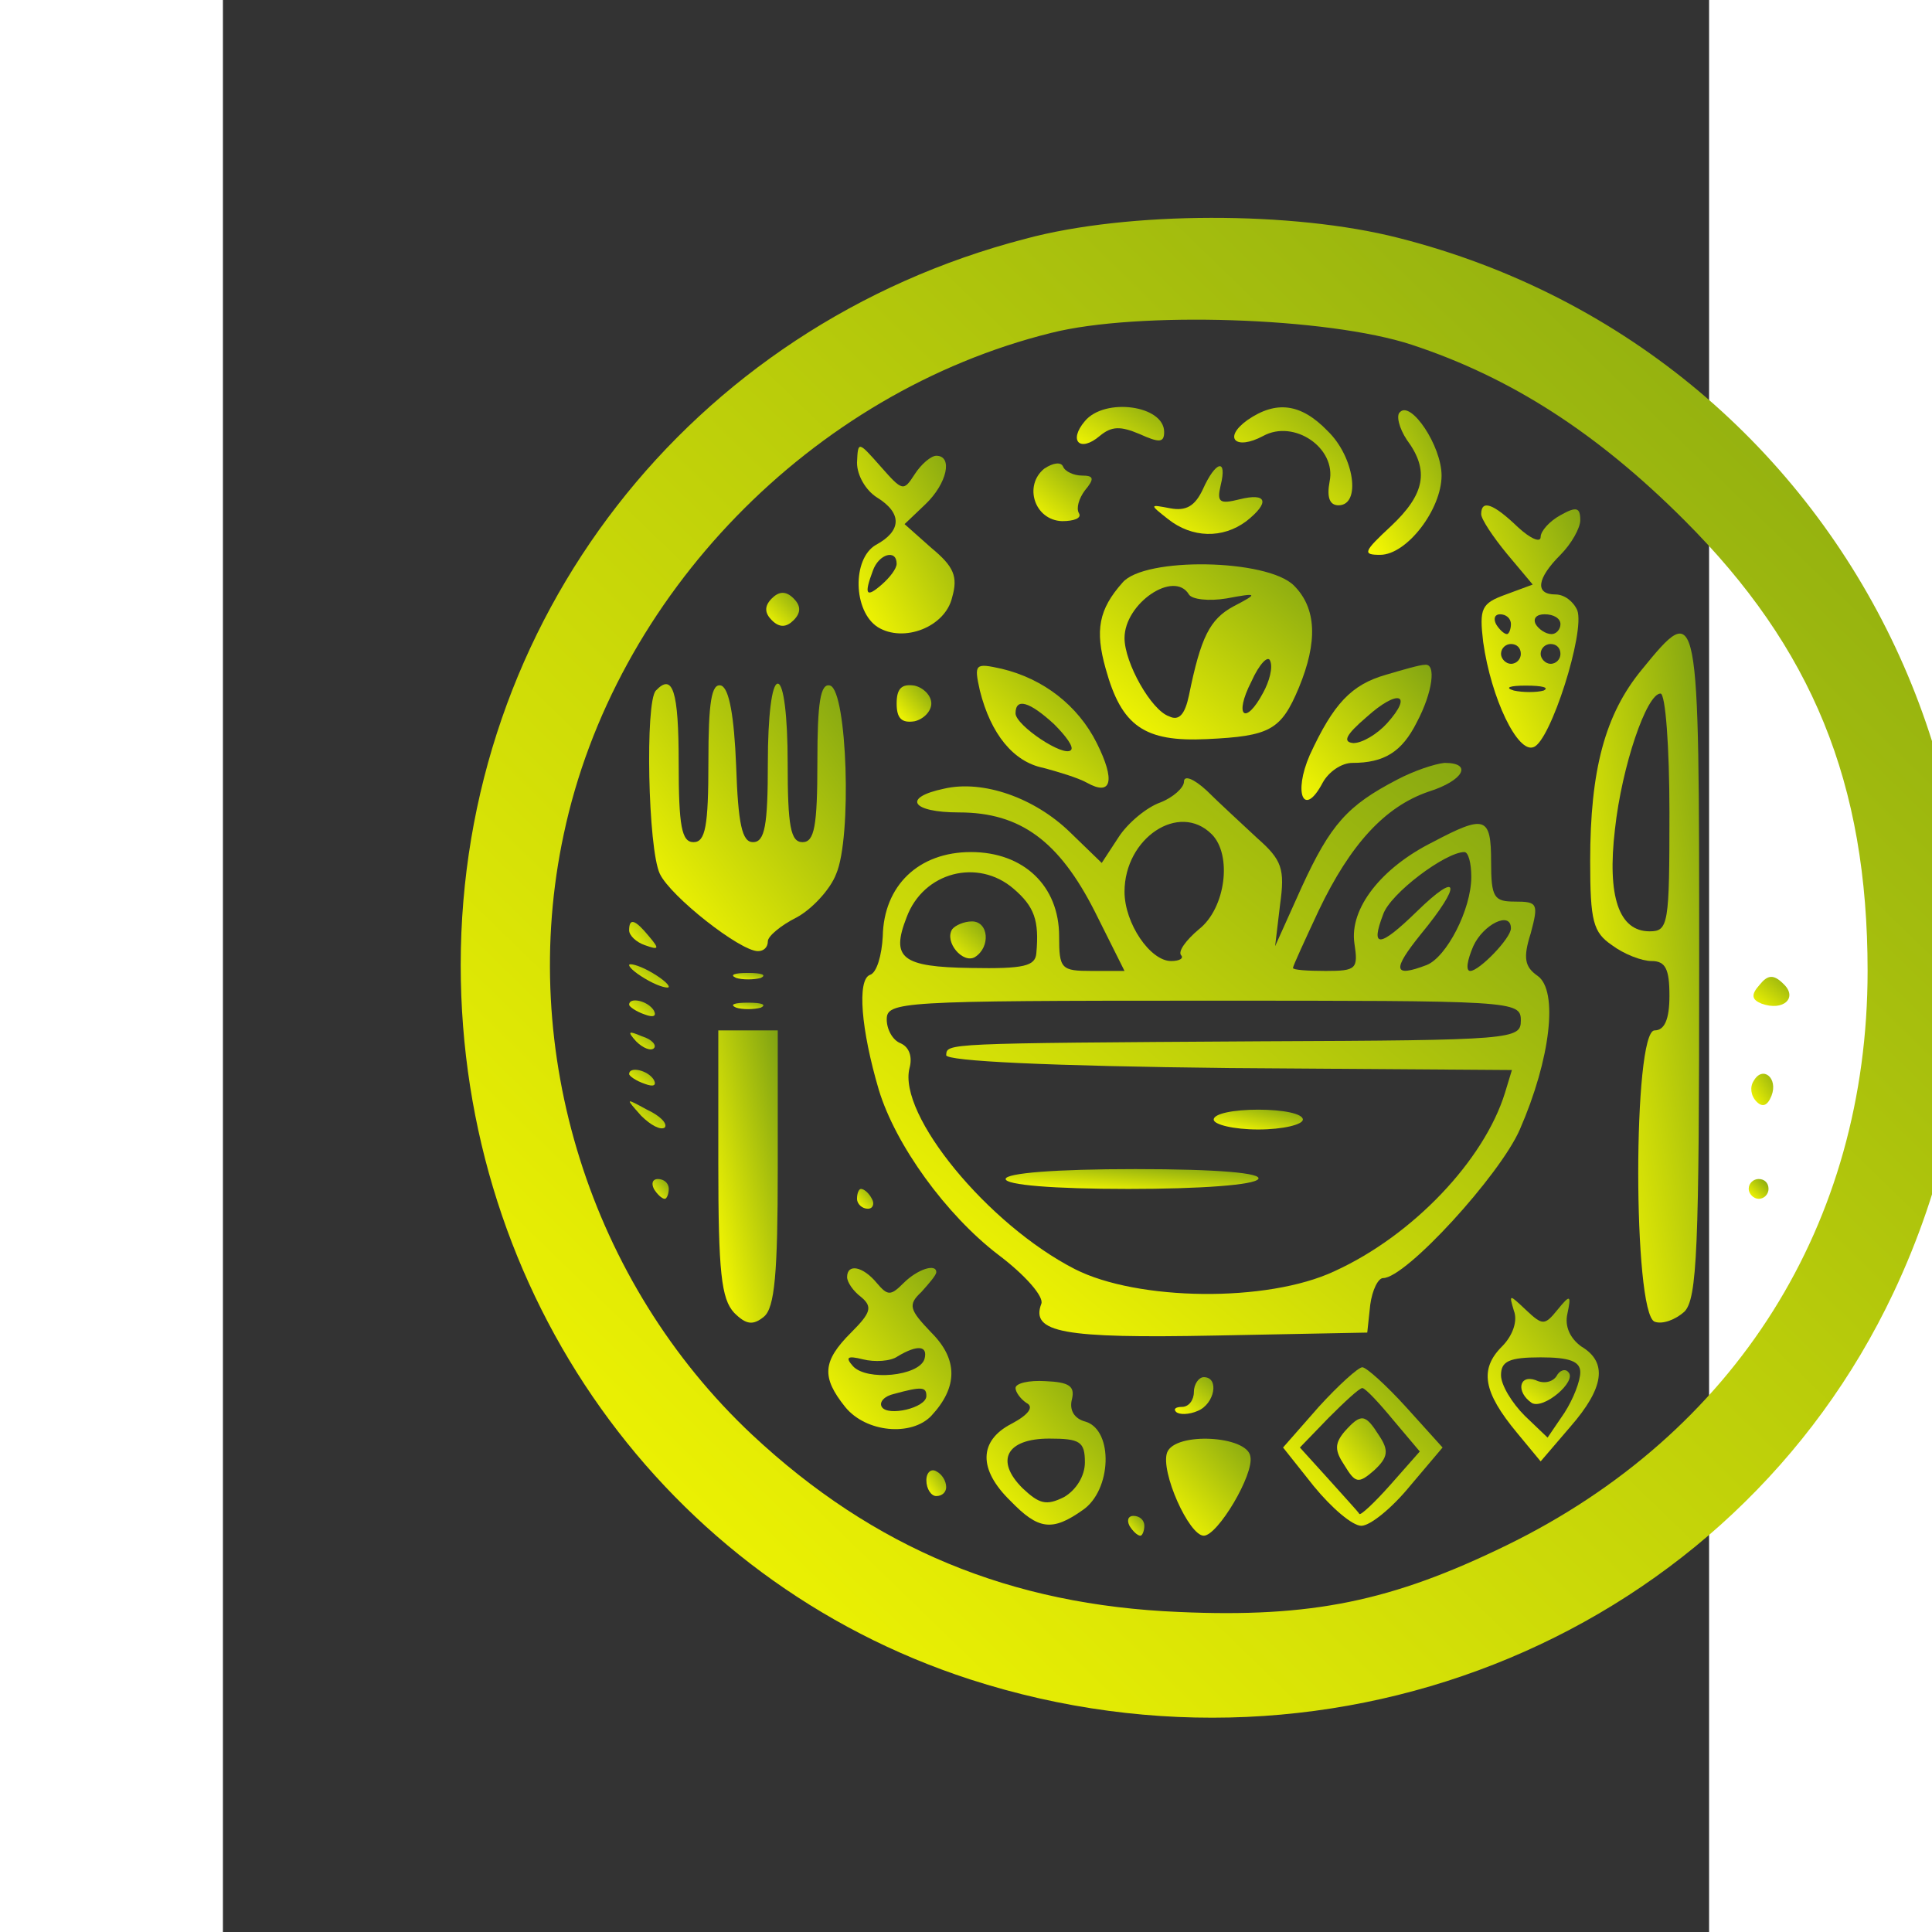 <?xml version="1.0" encoding="UTF-8" standalone="no"?>
<svg xmlns="http://www.w3.org/2000/svg" version="1.0" width="100pt" height="100pt" viewBox="150 130 150 195" preserveAspectRatio="xMidYMid meet">
  <rect x="150" y="130" width="150" height="195" fill="#333333" stroke="none"/>
  <defs>
    <linearGradient id="myGradient" x1="0%" y1="0%" x2="100%" y2="100%">
      <stop offset="0%" style="stop-color:#ff0; stop-opacity:1"></stop>
      <stop offset="100%" style="stop-color:#7fa213; stop-opacity:1"></stop>
    </linearGradient>
  </defs>
  <g transform="translate(0,500) scale(0.1,-0.1)" fill="url(#myGradient)" stroke="none">
    <path d="M2310 3459 c-339 -88 -570 -386 -570 -733 0 -332 206 -621 514 -721 371 -120 770 47 932 390 206 436 -34 947 -500 1065 -106 27 -272 27 -376 -1z m390 -107 c100 -33 187 -89 275 -177 129 -129 185 -265 185 -455 0 -255 -133 -467 -365 -580 -115 -56 -196 -73 -330 -67 -170 7 -308 64 -431 179 -163 153 -237 387 -190 606 51 241 250 446 492 506 87 22 279 16 364 -12z"></path>
    <path d="M2370 3275 c-17 -20 -5 -32 15 -15 12 10 21 10 40 2 20 -9 25 -9 25 2 0 27 -60 35 -80 11z"></path>
    <path d="M2534 3276 c-25 -18 -12 -31 16 -16 31 17 74 -12 67 -46 -3 -16 0 -24 9 -24 23 0 16 49 -11 75 -27 28 -52 31 -81 11z"></path>
    <path d="M2688 3284 c-4 -3 -1 -16 7 -28 23 -31 18 -55 -16 -87 -28 -26 -29 -29 -11 -29 27 0 62 46 62 80 0 30 -31 76 -42 64z"></path>
    <path d="M2140 3233 c0 -13 9 -28 20 -35 26 -16 25 -34 -1 -48 -24 -14 -23 -67 2 -83 26 -16 68 0 75 30 6 21 2 31 -21 50 l-27 24 21 20 c22 21 28 49 11 49 -5 0 -15 -8 -22 -19 -11 -17 -12 -17 -34 8 -23 26 -23 26 -24 4z m40 -102 c0 -5 -7 -14 -15 -21 -16 -14 -18 -10 -9 14 6 17 24 22 24 7z"></path>
    <path d="M2329 3227 c-21 -17 -10 -52 18 -53 12 0 20 3 17 8 -3 5 0 15 6 23 10 12 9 15 -3 15 -8 0 -17 4 -19 9 -2 5 -10 4 -19 -2z"></path>
    <path d="M2489 3206 c-8 -17 -17 -22 -33 -19 -21 4 -21 4 -2 -11 24 -19 55 -20 79 -2 24 19 21 29 -7 22 -20 -5 -23 -3 -19 14 7 28 -5 25 -18 -4z"></path>
    <path d="M2770 3181 c0 -5 12 -23 26 -40 l26 -31 -27 -10 c-25 -9 -27 -14 -23 -48 8 -57 35 -113 51 -106 17 6 52 116 44 138 -4 9 -13 16 -22 16 -21 0 -19 16 5 40 11 11 20 27 20 35 0 13 -4 14 -20 5 -11 -6 -20 -16 -20 -22 0 -6 -10 -2 -23 10 -25 24 -37 28 -37 13z m30 -111 c0 -5 -2 -10 -4 -10 -3 0 -8 5 -11 10 -3 6 -1 10 4 10 6 0 11 -4 11 -10z m50 0 c0 -5 -4 -10 -9 -10 -6 0 -13 5 -16 10 -3 6 1 10 9 10 9 0 16 -4 16 -10z m-40 -30 c0 -5 -4 -10 -10 -10 -5 0 -10 5 -10 10 0 6 5 10 10 10 6 0 10 -4 10 -10z m40 0 c0 -5 -4 -10 -10 -10 -5 0 -10 5 -10 10 0 6 5 10 10 10 6 0 10 -4 10 -10z m-17 -37 c-7 -2 -21 -2 -30 0 -10 3 -4 5 12 5 17 0 24 -2 18 -5z"></path>
    <path d="M2408 3112 c-24 -27 -28 -48 -17 -87 16 -58 39 -74 102 -71 64 3 75 9 93 52 19 46 18 80 -5 103 -27 27 -151 29 -173 3z m67 -12 c3 -5 20 -7 38 -4 32 6 32 5 7 -8 -24 -13 -33 -31 -45 -90 -4 -19 -10 -26 -20 -21 -18 6 -45 54 -45 79 0 35 50 69 65 44z m75 -99 c-18 -34 -30 -24 -12 11 8 18 17 27 19 21 3 -7 -1 -21 -7 -32z"></path>
    <path d="M2054 3096 c-8 -8 -7 -15 0 -22 8 -8 15 -7 22 0 8 8 7 15 0 22 -8 8 -15 7 -22 0z"></path>
    <path d="M2932 3024 c-37 -45 -52 -101 -52 -193 0 -61 3 -72 22 -85 12 -9 30 -16 40 -16 14 0 18 -8 18 -35 0 -24 -5 -35 -15 -35 -22 0 -22 -285 0 -294 8 -3 21 2 30 10 13 13 15 63 15 350 0 368 0 369 -58 298z m28 -144 c0 -113 -1 -120 -20 -120 -31 0 -43 35 -35 103 7 64 32 137 46 137 5 0 9 -54 9 -120z"></path>
    <path d="M2264 3003 c11 -44 34 -72 64 -78 15 -4 35 -10 44 -15 25 -14 29 2 10 40 -19 38 -54 65 -96 75 -27 6 -28 5 -22 -22z m75 -34 c12 -12 20 -23 17 -26 -7 -8 -56 25 -56 37 0 16 14 12 39 -11z"></path>
    <path d="M2674 3019 c-35 -10 -53 -29 -77 -81 -17 -39 -6 -64 13 -28 6 11 19 20 30 20 32 0 50 11 65 41 16 30 20 60 8 58 -5 0 -22 -5 -39 -10z m1 -49 c-10 -11 -25 -20 -34 -20 -11 1 -8 8 13 26 32 29 48 24 21 -6z"></path>
    <path d="M1937 3003 c-11 -11 -8 -160 4 -185 11 -23 81 -78 99 -78 6 0 10 4 10 10 0 5 13 16 29 24 15 8 34 28 40 44 16 37 11 184 -6 190 -10 3 -13 -17 -13 -77 0 -65 -3 -81 -15 -81 -12 0 -15 16 -15 80 0 47 -4 80 -10 80 -6 0 -10 -33 -10 -80 0 -63 -3 -80 -15 -80 -11 0 -15 18 -17 77 -2 50 -7 78 -15 81 -10 3 -13 -17 -13 -77 0 -65 -3 -81 -15 -81 -12 0 -15 16 -15 80 0 73 -6 91 -23 73z"></path>
    <path d="M2180 2990 c0 -15 5 -20 18 -18 9 2 17 10 17 18 0 8 -8 16 -17 18 -13 2 -18 -3 -18 -18z"></path>
    <path d="M2685 2913 c-50 -26 -67 -45 -96 -108 l-27 -60 5 42 c5 36 2 45 -23 67 -16 15 -39 36 -51 48 -13 12 -23 16 -23 9 0 -6 -11 -16 -24 -21 -14 -5 -33 -21 -42 -35 l-17 -26 -32 31 c-36 35 -88 53 -127 44 -43 -9 -33 -24 15 -24 62 0 101 -29 137 -100 l30 -60 -33 0 c-31 0 -33 2 -33 35 0 51 -36 85 -89 85 -53 0 -88 -34 -89 -85 -1 -19 -6 -37 -13 -39 -13 -5 -9 -55 9 -116 17 -56 68 -126 120 -166 28 -21 47 -43 44 -50 -11 -29 22 -35 175 -32 l154 3 3 28 c2 15 8 27 13 27 23 0 118 104 138 150 31 71 39 140 18 155 -13 9 -15 18 -7 43 8 30 7 32 -16 32 -21 0 -24 4 -24 40 0 46 -6 48 -59 20 -52 -26 -84 -67 -79 -102 4 -26 2 -28 -29 -28 -18 0 -33 1 -33 3 0 2 12 28 26 58 32 67 67 105 111 120 35 11 45 29 16 29 -10 -1 -31 -8 -48 -17z m-187 -55 c21 -21 14 -75 -13 -96 -13 -11 -21 -22 -18 -26 3 -3 -1 -6 -10 -6 -21 0 -47 38 -47 70 0 54 55 91 88 58z m262 -43 c0 -33 -25 -81 -45 -89 -34 -13 -35 -5 -6 31 42 51 39 65 -4 23 -38 -37 -47 -37 -34 -3 7 21 63 63 82 63 4 0 7 -11 7 -25z m-462 -12 c21 -18 26 -32 23 -65 -1 -13 -12 -16 -66 -15 -70 1 -81 10 -65 51 17 46 72 60 108 29z m502 -40 c0 -10 -32 -43 -41 -43 -5 0 -3 11 3 25 10 22 38 36 38 18z m10 -93 c0 -19 -7 -20 -262 -21 -323 -2 -317 -2 -318 -14 0 -6 103 -11 286 -13 l285 -2 -7 -23 c-21 -68 -93 -144 -172 -180 -68 -32 -199 -30 -262 2 -88 45 -179 156 -167 203 3 11 0 21 -9 25 -8 3 -14 14 -14 24 0 18 13 19 320 19 313 0 320 0 320 -20z"></path>
    <path d="M2236 2762 c-8 -13 11 -35 23 -28 16 10 14 36 -3 36 -8 0 -17 -4 -20 -8z"></path>
    <path d="M2500 2570 c0 -5 20 -10 45 -10 25 0 45 5 45 10 0 6 -20 10 -45 10 -25 0 -45 -4 -45 -10z"></path>
    <path d="M2290 2510 c0 -6 48 -10 124 -10 73 0 127 4 131 10 4 6 -40 10 -124 10 -81 0 -131 -4 -131 -10z"></path>
    <path d="M1910 2761 c0 -5 7 -12 16 -15 14 -5 15 -4 4 9 -14 17 -20 19 -20 6z"></path>
    <path d="M1910 2726 c0 -3 9 -10 20 -16 11 -6 20 -8 20 -6 0 3 -9 10 -20 16 -11 6 -20 8 -20 6z"></path>
    <path d="M2018 2713 c6 -2 18 -2 25 0 6 3 1 5 -13 5 -14 0 -19 -2 -12 -5z"></path>
    <path d="M3051 2706 c-9 -10 -8 -15 2 -19 22 -8 37 6 22 20 -10 10 -16 9 -24 -1z"></path>
    <path d="M1910 2686 c0 -2 7 -7 16 -10 8 -3 12 -2 9 4 -6 10 -25 14 -25 6z"></path>
    <path d="M2018 2683 c6 -2 18 -2 25 0 6 3 1 5 -13 5 -14 0 -19 -2 -12 -5z"></path>
    <path d="M1917 2649 c7 -7 15 -10 18 -7 3 3 -2 9 -12 12 -14 6 -15 5 -6 -5z"></path>
    <path d="M2000 2526 c0 -110 3 -137 16 -151 12 -12 19 -13 30 -4 11 9 14 44 14 150 l0 139 -30 0 -30 0 0 -134z"></path>
    <path d="M1910 2616 c0 -2 7 -7 16 -10 8 -3 12 -2 9 4 -6 10 -25 14 -25 6z"></path>
    <path d="M3045 2609 c-4 -6 -3 -15 3 -21 6 -6 11 -4 15 6 7 18 -9 31 -18 15z"></path>
    <path d="M1922 2574 c10 -10 20 -15 24 -12 3 4 -5 12 -18 18 -22 12 -22 12 -6 -6z"></path>
    <path d="M1935 2500 c3 -5 8 -10 11 -10 2 0 4 5 4 10 0 6 -5 10 -11 10 -5 0 -7 -4 -4 -10z"></path>
    <path d="M3040 2500 c0 -5 5 -10 10 -10 6 0 10 5 10 10 0 6 -4 10 -10 10 -5 0 -10 -4 -10 -10z"></path>
    <path d="M2140 2490 c0 -5 5 -10 11 -10 5 0 7 5 4 10 -3 6 -8 10 -11 10 -2 0 -4 -4 -4 -10z"></path>
    <path d="M2130 2411 c0 -5 6 -14 14 -20 12 -10 10 -16 -10 -36 -29 -29 -30 -45 -6 -75 21 -26 67 -30 87 -9 27 29 27 57 0 84 -22 23 -24 28 -10 41 8 9 15 17 15 20 0 9 -19 3 -33 -11 -13 -13 -16 -13 -27 0 -14 17 -30 20 -30 6z m78 -83 c-6 -17 -58 -22 -72 -7 -8 9 -6 11 10 7 12 -3 28 -2 35 3 20 12 31 11 27 -3z m2 -37 c0 -12 -39 -21 -45 -11 -3 5 3 11 12 13 29 8 33 7 33 -2z"></path>
    <path d="M2803 2377 c4 -10 -1 -25 -12 -36 -23 -23 -19 -46 15 -87 l24 -29 30 35 c34 39 38 65 11 81 -11 8 -17 20 -14 33 4 19 3 20 -10 4 -13 -16 -15 -16 -32 0 -17 16 -17 16 -12 -1z m67 -62 c0 -9 -7 -27 -16 -41 l-17 -25 -23 22 c-13 13 -24 31 -24 41 0 14 8 18 40 18 29 0 40 -4 40 -15z"></path>
    <path d="M2846 2311 c-4 -6 -13 -8 -21 -4 -17 6 -20 -12 -4 -23 12 -7 46 22 37 31 -3 4 -9 2 -12 -4z"></path>
    <path d="M2606 2280 l-36 -41 31 -39 c18 -22 39 -40 48 -40 9 0 31 18 49 40 l33 39 -37 41 c-20 22 -40 40 -44 40 -4 0 -24 -18 -44 -40z m75 -13 l27 -32 -30 -34 c-16 -18 -30 -31 -31 -29 -1 2 -15 17 -31 35 l-29 32 29 30 c16 16 31 30 34 30 3 0 17 -15 31 -32z"></path>
    <path d="M2632 2255 c-10 -12 -10 -19 0 -34 11 -18 14 -19 30 -5 14 13 15 20 5 35 -14 22 -18 23 -35 4z"></path>
    <path d="M2300 2299 c0 -4 5 -11 11 -15 8 -4 2 -12 -15 -21 -33 -17 -34 -46 -1 -78 28 -29 42 -31 73 -9 29 20 31 80 3 89 -12 3 -17 12 -14 23 3 13 -3 17 -27 18 -16 1 -30 -2 -30 -7z m70 -75 c0 -14 -9 -28 -21 -35 -18 -9 -25 -7 -42 9 -28 28 -16 50 27 50 31 0 36 -3 36 -24z"></path>
    <path d="M2480 2295 c0 -8 -5 -15 -12 -15 -6 0 -9 -2 -6 -5 3 -3 13 -3 22 1 17 7 22 34 6 34 -5 0 -10 -7 -10 -15z"></path>
    <path d="M2453 2234 c-7 -19 22 -84 37 -84 14 0 51 62 47 80 -3 21 -76 25 -84 4z"></path>
    <path d="M2210 2206 c0 -9 5 -16 10 -16 6 0 10 4 10 9 0 6 -4 13 -10 16 -5 3 -10 -1 -10 -9z"></path>
    <path d="M2415 2160 c3 -5 8 -10 11 -10 2 0 4 5 4 10 0 6 -5 10 -11 10 -5 0 -7 -4 -4 -10z"></path>
  </g>
</svg>
